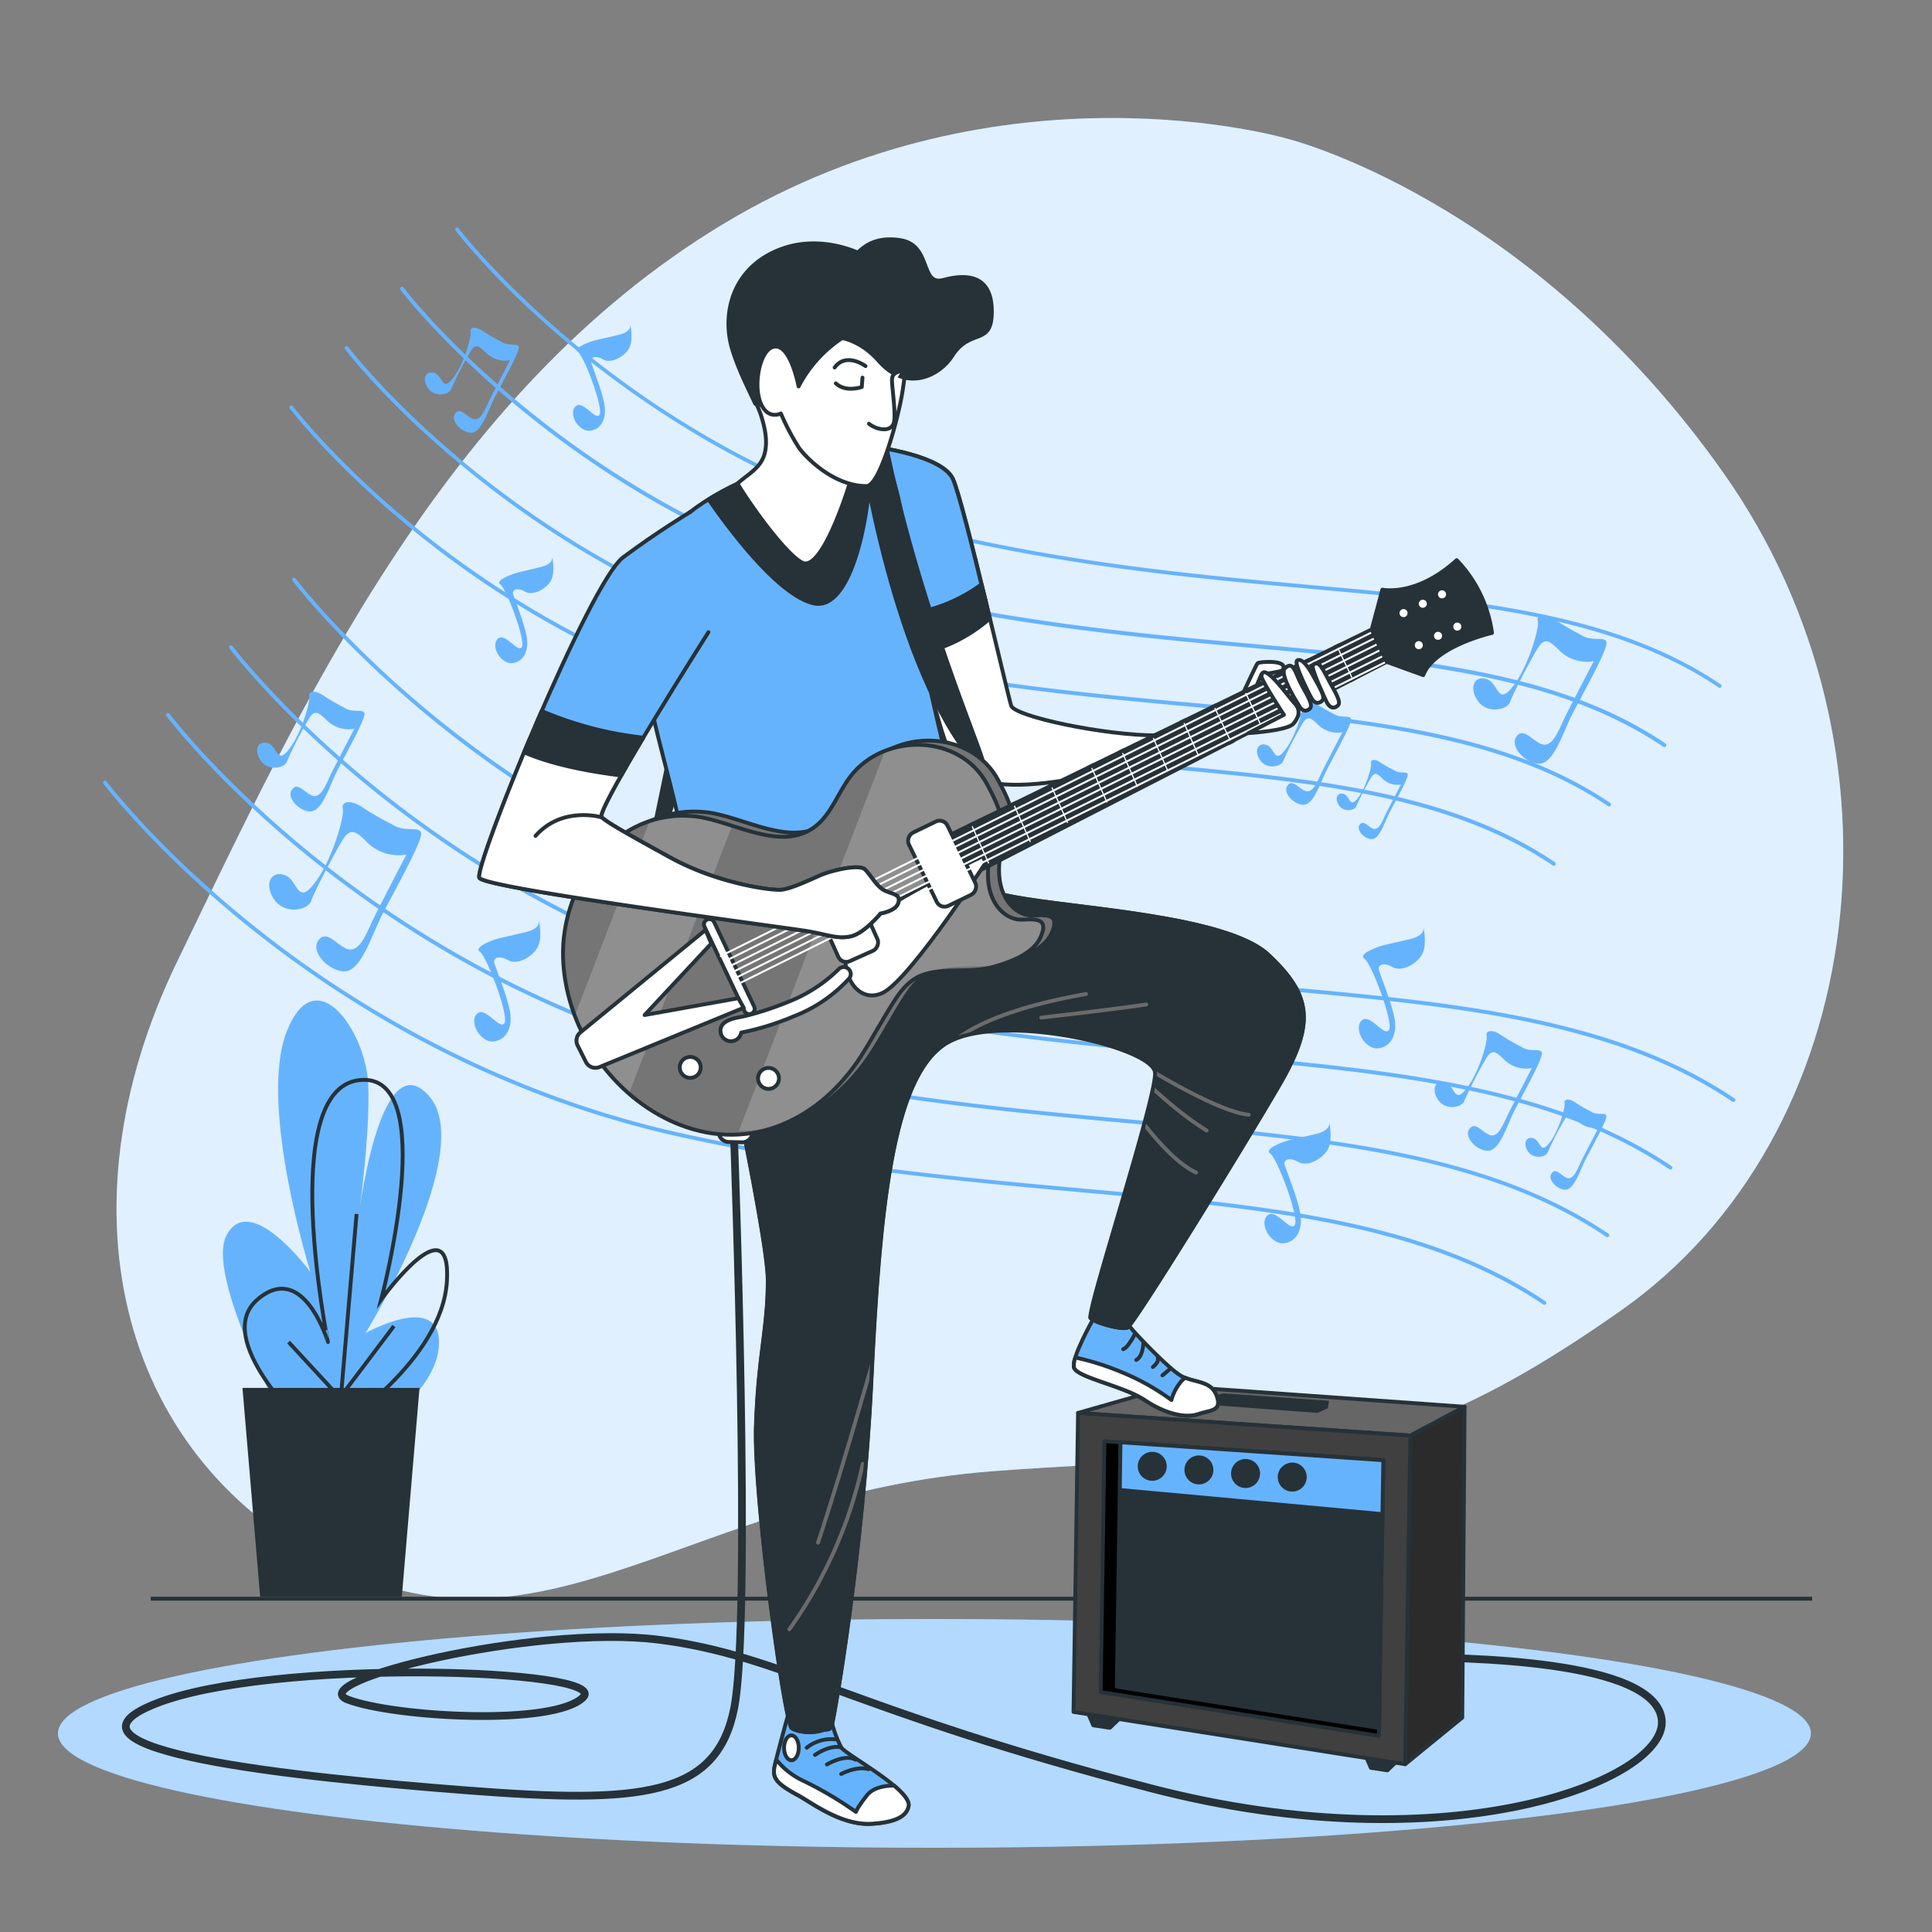 <svg xmlns="http://www.w3.org/2000/svg" xmlns:xlink="http://www.w3.org/1999/xlink" viewBox="0 0 500 500"><rect x="0" y="0" width="500" height="500" fill="#808080" stroke="none"/><defs><clipPath id="freepik--clip-path--inject-32"><path d="M215.59,261.89a69.8,69.8,0,0,1-28.28,5.95c4.93,23.46,11.39,55.67,11.39,63.46,0,12.59-2.46,19.35-3.07,37.78s7.43,77,9.27,78.2,5.83,1.23,7.68.61,2.15.31,2.76-1.84,8-44.16,10.13-88.69,5.48-77.66,18.68-86.87,54.47.41,54.78,7.16S281,339.9,282.24,341.13s8,3.07,9.52,2.46,30.4-47.3,39.62-63.27,7.67-23-3.08-33.17-50.06-12-66-15.05c-3.86-.74-6.93-1.41-9.39-2C250.24,233.63,239.24,251.45,215.59,261.89Z" style="fill:#263238;stroke:#263238;stroke-linecap:round;stroke-linejoin:round"></path></clipPath><clipPath id="freepik--clip-path-2--inject-32"><path d="M258.75,212.23c.79-1.85-2.45-7.65-3.25-9.18-6.95-13.22-26.78-13.53-35.5-2-3.16,4.2-4.86,9.61-9,12.83-8.86,6.88-21.5-1.51-31-2.58-20.67-2.33-34.83,17.56-34.28,36.49.51,17.63,11.71,34.73,27.68,42.21.81.38,1.62.73,2.45,1.05,18.72,7.39,36.65-1.6,47-17.75,3.09-4.84,5.77-9.94,8.91-14.76,1.65-2.54,3.77-4.93,6.58-6.07,5.57-2.25,12.71-.54,18.68-2.23,4.15-1.17,10.26-3.29,12.22-7.58,2.18-4.75-.6-4.89-4.59-4.65s-8.52-3.48-8.94-10.53S258.75,212.24,258.75,212.23Z" style="fill:#757575;stroke:#263238;stroke-linecap:round;stroke-linejoin:round"></path></clipPath></defs><g id="freepik--background-simple--inject-32"><path d="M333.11,35.89S259.66,14.26,187.13,58,77.62,183.33,45.89,248.78,31.75,378.36,86.71,405.29s92.77-18.61,170.17-24.54,98.14,3.71,162.63-41.6S496.27,193.69,446.1,122.5,333.11,35.89,333.11,35.89Z" style="fill:#66B3FD"></path><path d="M333.11,35.89S259.66,14.26,187.13,58,77.62,183.33,45.89,248.78,31.75,378.36,86.71,405.29s92.77-18.61,170.17-24.54,98.14,3.71,162.63-41.6S496.27,193.69,446.1,122.5,333.11,35.89,333.11,35.89Z" style="fill:#fff;opacity:0.8"></path></g><g id="freepik--Floor--inject-32"><ellipse cx="241.83" cy="448.6" rx="226.83" ry="29.6" style="fill:#66B3FD"></ellipse><ellipse cx="241.83" cy="448.6" rx="226.83" ry="29.6" style="fill:#fff;opacity:0.5"></ellipse><line x1="39" y1="413.74" x2="469" y2="413.74" style="fill:none;stroke:#263238;stroke-miterlimit:10"></line></g><g id="freepik--Music--inject-32"><path d="M445.05,178a.46.46,0,0,1-.27-.09c-27.42-18.46-63.36-21.71-105-25.47-27.12-2.45-57.84-5.23-91-12.58C165.17,121.34,118.39,60.3,117.93,59.68A.5.5,0,0,1,118,59a.51.51,0,0,1,.7.1c.47.61,47,61.37,130.28,79.81,33.13,7.34,63.82,10.11,90.91,12.56,41.74,3.78,77.8,7,105.42,25.64a.51.51,0,0,1,.14.7A.52.52,0,0,1,445.05,178Z" style="fill:#66B3FD"></path><path d="M430.75,193.36a.47.47,0,0,1-.28-.09c-27.42-18.46-63.35-21.71-105-25.47-27.12-2.45-57.84-5.23-91-12.59C150.86,136.69,104.08,75.65,103.62,75a.49.49,0,0,1,.1-.7.5.5,0,0,1,.7.1c.46.61,47,61.36,130.27,79.81,33.13,7.34,63.82,10.11,90.91,12.56,41.74,3.78,77.8,7,105.42,25.64a.51.51,0,0,1,.14.7A.5.5,0,0,1,430.75,193.36Z" style="fill:#66B3FD"></path><path d="M416.44,208.71a.47.47,0,0,1-.28-.09c-27.42-18.46-63.35-21.71-105-25.47-27.12-2.45-57.84-5.23-91-12.59C136.55,152,89.77,91,89.31,90.38a.5.5,0,1,1,.8-.6c.46.61,47,61.36,130.27,79.81,33.13,7.34,63.83,10.11,90.91,12.56,41.74,3.78,77.8,7,105.42,25.64a.5.5,0,0,1,.14.69A.49.49,0,0,1,416.44,208.71Z" style="fill:#66B3FD"></path><path d="M402.13,224.05a.46.46,0,0,1-.28-.08c-27.42-18.46-63.35-21.71-105-25.47-27.11-2.46-57.84-5.23-91-12.59C122.24,167.39,75.46,106.34,75,105.73a.5.5,0,0,1,.8-.6c.46.61,47,61.36,130.27,79.81,33.13,7.34,63.83,10.11,90.91,12.56,41.74,3.77,77.8,7,105.43,25.64a.5.5,0,0,1,.13.69A.48.48,0,0,1,402.13,224.05Z" style="fill:#66B3FD"></path><path d="M152.61,88.52s-4.53,1.57-3,2.61,6.61,14.43,5.56,16.17-4.34-4-6.26-2.09.87,6.61,3.83,6.26,4.35-3.3,3.65-7S153.3,95,153,93.74s1.05-1.91,3.13-.7,5.74-.87,6.79-3.13.17-6.08.17-6.08.69,1.91-2.78,2.78S153.82,88,152.61,88.52Z" style="fill:#66B3FD"></path><path d="M132.49,148.66s-4.52,1.57-3,2.61,6.61,14.43,5.57,16.17-4.35-4-6.26-2.09.87,6.61,3.82,6.26,4.35-3.3,3.66-7-3.13-9.56-3.48-10.78,1-1.91,3.13-.7,5.74-.87,6.78-3.13.17-6.08.17-6.08.7,1.91-2.78,2.78S133.71,148.14,132.49,148.66Z" style="fill:#66B3FD"></path><path d="M409.12,164.28a67.48,67.48,0,0,1-6.59-3.83c-3.2-2.14-5-1.11-4.54.31s-2.29,11.49-6.39,16.81-3.72-.75-6.81-1.8-4.76,2-2.39,5.54,7.73,2.47,8.44.3,5.73-11.68,7.22-14,2.59-2.19,5.29.5a10.11,10.11,0,0,0,9.12,3s-5.53,10.6-7.22,14-3.09,7.7-5.58,7.61-5.3-5-7.28-2,3.93,8.11,7.11,6.66,5.13-8.11,7.49-12.71,9.19-16.72,8.78-18.45S412.18,166.27,409.12,164.28Z" style="fill:#66B3FD"></path><path d="M345,184.67a48,48,0,0,1-4.66-2.71c-2.27-1.51-3.51-.78-3.21.22s-1.62,8.13-4.52,11.89-2.63-.53-4.82-1.27-3.36,1.42-1.68,3.92,5.46,1.74,6,.21a92.13,92.13,0,0,1,5.1-9.88c1.06-1.62,1.84-1.55,3.75.35a7.17,7.17,0,0,0,6.45,2.11s-3.91,7.49-5.11,9.88-2.18,5.45-4,5.39-3.74-3.56-5.14-1.4,2.78,5.74,5,4.71,3.63-5.73,5.29-9,6.5-11.82,6.21-13S347.19,186.08,345,184.67Z" style="fill:#66B3FD"></path><path d="M360.78,199.34a37.27,37.27,0,0,1-3.51-2c-1.71-1.14-2.65-.59-2.42.16s-1.22,6.13-3.41,9-2-.41-3.63-1-2.54,1.07-1.27,2.95,4.12,1.32,4.49.16a71.6,71.6,0,0,1,3.85-7.45c.8-1.22,1.39-1.17,2.83.27a5.38,5.38,0,0,0,4.86,1.59s-2.95,5.65-3.85,7.45-1.65,4.11-3,4.06-2.82-2.68-3.88-1.05,2.1,4.32,3.79,3.55,2.74-4.32,4-6.78,4.91-8.91,4.69-9.84S362.41,200.4,360.78,199.34Z" style="fill:#66B3FD"></path><path d="M129.64,88.4A49.18,49.18,0,0,1,125,85.7c-2.27-1.52-3.51-.79-3.21.21s-1.62,8.13-4.52,11.9-2.63-.54-4.82-1.28-3.36,1.43-1.68,3.92,5.46,1.74,6,.21a92.13,92.13,0,0,1,5.1-9.88c1.06-1.62,1.84-1.55,3.75.35A7.13,7.13,0,0,0,132,93.24s-3.92,7.49-5.11,9.88-2.18,5.45-4,5.39-3.74-3.56-5.14-1.4,2.78,5.74,5,4.71,3.63-5.73,5.29-9,6.5-11.83,6.21-13S131.8,89.81,129.64,88.4Z" style="fill:#66B3FD"></path><path d="M448.62,285.19a.49.49,0,0,1-.28-.09c-31.27-21.06-72.25-24.76-119.7-29.05-30.91-2.8-65.94-6-103.78-14.35-49.81-11-87.71-35.29-110.73-53.69-24.95-19.95-38.3-37.53-38.43-37.7a.5.5,0,1,1,.8-.6c.13.17,13.42,17.67,38.28,37.54,22.94,18.33,60.69,42.49,110.29,53.48,37.78,8.37,72.78,11.53,103.66,14.32,47.59,4.31,88.68,8,120.17,29.22a.51.51,0,0,1,.14.7A.52.52,0,0,1,448.62,285.19Z" style="fill:#66B3FD"></path><path d="M432.31,302.69a.47.47,0,0,1-.28-.09c-31.28-21.06-72.26-24.76-119.7-29.05-30.91-2.8-65.95-6-103.79-14.35-49.8-11-87.7-35.29-110.72-53.69-24.95-19.95-38.3-37.53-38.44-37.7a.51.51,0,0,1,.1-.7.5.5,0,0,1,.7.1c.13.17,13.43,17.67,38.29,37.54,22.93,18.33,60.69,42.49,110.29,53.48,37.78,8.37,72.78,11.53,103.66,14.32,47.58,4.31,88.68,8,120.16,29.22a.5.5,0,0,1-.27.92Z" style="fill:#66B3FD"></path><path d="M416,320.19a.49.49,0,0,1-.28-.09C384.44,299,343.46,295.34,296,291.05c-30.91-2.8-65.94-6-103.78-14.35-49.81-11-87.71-35.29-110.73-53.69-25-19.95-38.3-37.53-38.43-37.7a.5.5,0,1,1,.8-.6c.13.17,13.42,17.67,38.28,37.54,22.94,18.33,60.69,42.49,110.29,53.48,37.78,8.37,72.78,11.53,103.66,14.32,47.59,4.31,88.68,8,120.17,29.22a.51.51,0,0,1,.14.7A.52.52,0,0,1,416,320.19Z" style="fill:#66B3FD"></path><path d="M399.68,337.69a.47.47,0,0,1-.28-.09c-31.28-21.06-72.26-24.76-119.7-29.05-30.91-2.8-65.95-6-103.79-14.35-49.8-11-87.7-35.29-110.72-53.69-24.95-19.95-38.3-37.53-38.44-37.7a.51.51,0,0,1,.1-.7.5.5,0,0,1,.7.1c.13.17,13.43,17.67,38.29,37.54,22.93,18.33,60.69,42.49,110.29,53.48,37.78,8.37,72.78,11.53,103.66,14.32,47.58,4.31,88.68,8,120.17,29.22a.51.51,0,0,1,.13.7A.5.5,0,0,1,399.68,337.69Z" style="fill:#66B3FD"></path><path d="M127.59,243.33s-5.16,1.79-3.38,3,7.54,16.45,6.35,18.44-5-4.56-7.14-2.38,1,7.53,4.36,7.13,5-3.76,4.17-7.93-3.57-10.9-4-12.29,1.19-2.18,3.57-.79,6.54-1,7.73-3.57.2-6.94.2-6.94.79,2.18-3.17,3.17S129,242.74,127.59,243.33Z" style="fill:#66B3FD"></path><path d="M356.51,245.12s-5.15,1.79-3.37,3,7.54,16.45,6.35,18.43-5-4.56-7.14-2.38,1,7.54,4.36,7.14,5-3.77,4.16-7.93-3.57-10.9-4-12.29,1.19-2.18,3.57-.79,6.54-1,7.73-3.57.2-6.94.2-6.94.79,2.18-3.17,3.17S357.9,244.53,356.51,245.12Z" style="fill:#66B3FD"></path><path d="M332.12,295.55s-5.16,1.79-3.37,3S336.28,315,335.09,317s-4.95-4.56-7.14-2.38,1,7.53,4.37,7.13,4.95-3.76,4.16-7.93-3.57-10.9-4-12.29,1.19-2.18,3.57-.79,6.55-1,7.74-3.57.19-6.94.19-6.94.8,2.18-3.17,3.17S333.51,295,332.12,295.55Z" style="fill:#66B3FD"></path><path d="M101.41,213.32A79,79,0,0,1,93.9,209c-3.66-2.45-5.66-1.28-5.18.35s-2.61,13.09-7.28,19.17-4.25-.87-7.77-2.06-5.43,2.3-2.72,6.32,8.81,2.81,9.61.34,6.54-13.31,8.23-15.93,3-2.5,6,.57a11.52,11.52,0,0,0,10.39,3.4S98.92,233.2,97,237.05s-3.52,8.79-6.37,8.69-6-5.74-8.3-2.26,4.49,9.25,8.11,7.6,5.86-9.24,8.54-14.49,10.48-19.06,10-21S104.89,215.59,101.41,213.32Z" style="fill:#66B3FD"></path><path d="M393.72,270.92a56,56,0,0,1-5.31-3.09c-2.58-1.73-4-.9-3.66.25s-1.84,9.26-5.15,13.55-3-.61-5.49-1.45-3.84,1.63-1.93,4.47,6.24,2,6.8.24a105.34,105.34,0,0,1,5.82-11.27c1.2-1.84,2.1-1.76,4.28.41a8.14,8.14,0,0,0,7.35,2.4S392,285,390.61,287.7s-2.49,6.21-4.51,6.14-4.27-4.06-5.87-1.59,3.18,6.54,5.74,5.37,4.14-6.54,6-10.25,7.41-13.48,7.08-14.88S396.19,272.52,393.72,270.92Z" style="fill:#66B3FD"></path><path d="M411.68,287.64a40.66,40.66,0,0,1-4-2.33c-1.95-1.3-3-.67-2.76.19s-1.39,7-3.88,10.22-2.27-.46-4.14-1.1-2.9,1.23-1.45,3.37,4.69,1.5,5.12.19a80.13,80.13,0,0,1,4.39-8.5c.9-1.39,1.58-1.33,3.22.31a6.15,6.15,0,0,0,5.54,1.81s-3.36,6.44-4.39,8.49-1.87,4.69-3.39,4.63-3.22-3.06-4.42-1.2,2.39,4.93,4.32,4,3.12-4.93,4.55-7.73,5.59-10.16,5.34-11.21S413.54,288.85,411.68,287.64Z" style="fill:#66B3FD"></path><path d="M89,183.1A54.6,54.6,0,0,1,83.69,180c-2.59-1.73-4-.9-3.67.25s-1.84,9.26-5.14,13.56-3-.62-5.5-1.46-3.84,1.63-1.92,4.47,6.23,2,6.8.24a102.51,102.51,0,0,1,5.82-11.26c1.2-1.85,2.09-1.77,4.27.4a8.14,8.14,0,0,0,7.35,2.4s-4.46,8.54-5.82,11.27-2.49,6.21-4.51,6.14-4.26-4.06-5.86-1.59,3.17,6.54,5.73,5.37,4.14-6.53,6-10.25,7.41-13.48,7.08-14.87S91.46,184.7,89,183.1Z" style="fill:#66B3FD"></path></g><g id="freepik--Plants--inject-32"><path d="M79,378.1S52.49,331.58,58.6,319.75s21.74,9.46,21.74,9.46-13.59-43.37-6.12-62.29,20.38,0,21.06,13.4-2.72,36.28-2.72,36.28S98,269.28,110.9,283.48,94.6,345,94.6,345s19.7-11,19,3.16S89.85,375,89.85,375" style="fill:#66B3FD"></path><path d="M79.2,369.43s-24.51-22.87-12.57-33.12,18.23,11,18.23,11S71.66,281.9,93,279.53s5.66,56.78,5.66,56.78,18.23-25.23,17-4.73-28.28,37.85-28.28,37.85" style="fill:none;stroke:#263238;stroke-miterlimit:10"></path><line x1="91.25" y1="365.27" x2="74.68" y2="347.32" style="fill:none;stroke:#263238;stroke-miterlimit:10"></line><line x1="87.79" y1="366.65" x2="92.28" y2="314.18" style="fill:none;stroke:#263238;stroke-miterlimit:10"></line><line x1="87.1" y1="362.85" x2="101.95" y2="343.18" style="fill:none;stroke:#263238;stroke-miterlimit:10"></line><polygon points="108.57 359.19 62.75 359.19 67.33 413.24 103.99 413.24 108.57 359.19" style="fill:#263238"></polygon></g><g id="freepik--Character--inject-32"><path d="M190,295.43s4.57,123.71,0,146.68-24.12,24.7-68.93,21.26S10.18,453,40.05,441s118.32-9.19,110.85-1.72-48.82,5.17-60.88.58,48.24-19.53,80.41-15.51,50,18.38,127.51,38.48,133.83-2.3,132.11-17.8S379.51,428.9,361.7,428.9" style="fill:none;stroke:#263238;stroke-linecap:round;stroke-linejoin:round;stroke-width:2px"></path><polygon points="279 365.67 303.41 358.69 379.03 364.07 365.01 371.53 279 365.67" style="fill:#666;stroke:#263238;stroke-linecap:round;stroke-linejoin:round"></polygon><polygon points="379.03 364.07 378.43 444.52 363.67 456.57 365.01 371.53 379.03 364.07" style="fill:#2b2b2b;stroke:#263238;stroke-linecap:round;stroke-linejoin:round"></polygon><polygon points="281.8 443.88 282.95 446.51 287.22 447.16 289.63 444.86 281.8 443.88" style="fill:#263238;stroke:#263238;stroke-linecap:round;stroke-linejoin:round"></polygon><polygon points="353.64 454.88 354.78 457.51 359.05 458.16 361.46 455.86 353.64 454.88" style="fill:#263238;stroke:#263238;stroke-linecap:round;stroke-linejoin:round"></polygon><polygon points="279 365.67 277.83 443.04 363.67 456.57 365.01 371.53 279 365.67" style="fill:#404040;stroke:#263238;stroke-linecap:round;stroke-linejoin:round"></polygon><polygon points="285.83 372.98 284.85 437.91 356.87 449.26 358 377.9 285.83 372.98" style="stroke:#263238;stroke-linecap:round;stroke-linejoin:round"></polygon><polygon points="289.03 436.51 356.9 447.21 358 377.9 289.98 373.26 289.03 436.51" style="fill:#263238;stroke:#263238;stroke-linecap:round;stroke-linejoin:round"></polygon><polygon points="289.8 385.6 357.78 391.86 358 377.9 289.98 373.26 289.8 385.6" style="fill:#66B3FD;stroke:#263238;stroke-linecap:round;stroke-linejoin:round"></polygon><path d="M301.45,379.48a3.25,3.25,0,1,1-3.25-3.25A3.24,3.24,0,0,1,301.45,379.48Z" style="fill:#263238;stroke:#263238;stroke-linecap:round;stroke-linejoin:round"></path><circle cx="310.28" cy="380.41" r="3.25" style="fill:#263238;stroke:#263238;stroke-linecap:round;stroke-linejoin:round"></circle><path d="M325.6,381.34a3.25,3.25,0,1,1-3.25-3.25A3.24,3.24,0,0,1,325.6,381.34Z" style="fill:#263238;stroke:#263238;stroke-linecap:round;stroke-linejoin:round"></path><path d="M337.68,382.27a3.25,3.25,0,1,1-3.25-3.25A3.24,3.24,0,0,1,337.68,382.27Z" style="fill:#263238;stroke:#263238;stroke-linecap:round;stroke-linejoin:round"></path><polygon points="312.85 363.56 312.85 361.56 316.6 360.6 343.96 362.52 343.64 364.44 341 365.66 312.85 363.56" style="fill:#263238"></polygon><path d="M283.06,341.13s-5.84,10.23-5.11,12.79,12.79,4.75,18.27,8.4,10.59,4.75,13.88,3.65,6.21-.73,4.75-4.75-5.85-3.28-9.13-5.11-12.44-11.51-13.17-12.61S283.06,341.13,283.06,341.13Z" style="fill:#66B3FD;stroke:#263238;stroke-linecap:round;stroke-linejoin:round"></path><path d="M293.75,345.17s-1.85,3.7-3.08,4" style="fill:none;stroke:#263238;stroke-linecap:round;stroke-linejoin:round"></path><path d="M295.91,347.33s0,3.69-1.85,4.62" style="fill:none;stroke:#263238;stroke-linecap:round;stroke-linejoin:round"></path><path d="M299.6,351.33s.62.92-1.23,2.46" style="fill:none;stroke:#263238;stroke-linecap:round;stroke-linejoin:round"></path><path d="M303,354.1s-.31.31-2.16,1.85" style="fill:none;stroke:#263238;stroke-linecap:round;stroke-linejoin:round"></path><path d="M306.77,356.59a5.13,5.13,0,0,0-1.42,1.35,12.62,12.62,0,0,0-2.19,4.38A60.19,60.19,0,0,0,290,355a68.8,68.8,0,0,0-11.69-3.68,5.45,5.45,0,0,0-.36,2.59c.73,2.55,12.79,4.75,18.27,8.4s10.59,4.75,13.88,3.65,6.21-.73,4.75-4.75C313.54,357.62,309.88,357.82,306.77,356.59Z" style="fill:#fff;stroke:#263238;stroke-linecap:round;stroke-linejoin:round"></path><polygon points="173.95 191.88 168.83 216.68 171.59 216.28 178.28 193.85 173.95 191.88" style="fill:#263238;stroke:#263238;stroke-linecap:round;stroke-linejoin:round"></polygon><path d="M215.34,446.05a31.86,31.86,0,0,0,2.36,6.17c1.19,1.9,18.37,11,17.41,15.26-.36,1.65-1.67,4.06-9.54,4.54s-15.42-5.41-19.08-7.4c-5.71-3.09-6.68-4.53-6-7.63s3.58-13.6,3.58-13.6A59.11,59.11,0,0,0,215.34,446.05Z" style="fill:#66B3FD;stroke:#263238;stroke-linecap:round;stroke-linejoin:round"></path><path d="M208.77,452.32a10.18,10.18,0,0,1,7.7-2.15" style="fill:none;stroke:#263238;stroke-linecap:round;stroke-linejoin:round"></path><path d="M210.92,454.17s3.7-2.68,6.78-1.95" style="fill:none;stroke:#263238;stroke-linecap:round;stroke-linejoin:round"></path><path d="M214,456.64s4.62-2.78,7.39-1.24" style="fill:none;stroke:#263238;stroke-linecap:round;stroke-linejoin:round"></path><path d="M217.7,459.1s4-2.16,7.08-1.23" style="fill:none;stroke:#263238;stroke-linecap:round;stroke-linejoin:round"></path><path d="M206.72,452.33c0,1.78-.85,3.23-1.9,3.23s-1.91-1.45-1.91-3.23.85-3.22,1.91-3.22S206.72,450.56,206.72,452.33Z" style="fill:#fff;stroke:#263238;stroke-linecap:round;stroke-linejoin:round"></path><path d="M231.37,462.11c-2.12,0-5.32.39-7,2.51-2.63,3.34-2.86,4.3-2.86,4.3A95,95,0,0,0,208.16,461a19.71,19.71,0,0,1-7.26-5.6c-.16.61-.29,1.14-.38,1.55-.71,3.1.26,4.54,6,7.63,3.66,2,11.21,7.87,19.08,7.4s9.18-2.89,9.54-4.54C235.43,466.07,233.77,464.13,231.37,462.11Z" style="fill:#fff;stroke:#263238;stroke-linecap:round;stroke-linejoin:round"></path><path d="M226.65,115.7s17.2,2.15,20,8.29,14.13,55.9,15.05,58.66,23.95,7.68,37.78,7.68,8.29,1.54,4,4.3-17.2,5.84-30.41,7.68-22.11.61-26.1-5.22S237.09,163,233.1,144,226.65,115.7,226.65,115.7Z" style="fill:#fff;stroke:#263238;stroke-linecap:round;stroke-linejoin:round"></path><path d="M246.61,124c-2.76-6.14-20-8.29-20-8.29s2.45,9.21,6.45,28.26c1.3,6.22,2.81,13.43,4.38,20.52,1.29-.21,2.79-.49,4.52-.87,4.27-.93,9.76-4.09,13.45-6.46C252,142.85,248.08,127.26,246.61,124Z" style="fill:#66B3FD;stroke:#263238;stroke-linecap:round;stroke-linejoin:round"></path><path d="M236.22,158.73c.74,3.45,1.51,6.94,2.29,10.34a40.06,40.06,0,0,0,17.65-9c-.7-2.89-1.42-5.88-2.15-8.84A41.34,41.34,0,0,1,236.22,158.73Z" style="fill:#263238;stroke:#263238;stroke-linecap:round;stroke-linejoin:round"></path><path d="M321.87,179.05s3.24-7,3.59-7.41,8.52-1,6.37,1.85c-.28.36-5.39,1.06-5.39,1.06l-1.22,2.87Z" style="fill:#fff;stroke:#263238;stroke-linecap:round;stroke-linejoin:round"></path><path d="M328.3,247.15c-10.74-10.14-50.06-12-66-15.05-3.86-.74-6.93-1.41-9.39-2-4.68-21.75-16.22-63.6-18.25-86.15-.5-5.57-2.67-31.52-13-29-20,4.89-55,14.87-56.23,40.18-1,20.39,7.47,42.07,11.21,61.9,1.86,9.9,3.6,18.21,5.37,25.15l-.15,0s16.89,76.48,16.89,89.07-2.46,19.35-3.07,37.78,7.43,77,9.27,78.2,5.83,1.23,7.68.61,2.15.31,2.76-1.84,8-44.16,10.13-88.69,5.48-77.66,18.68-86.87,66.65-8,67-1.23S281,339.9,282.24,341.13s8,3.07,9.52,2.46,30.4-47.3,39.62-63.27S339.05,257.28,328.3,247.15Z" style="fill:#66B3FD;stroke:#263238;stroke-linecap:round;stroke-linejoin:round"></path><path d="M221.61,115c-10.92,2.67-26.31,6.87-38.23,14.24,4.78,6.93,17.74,24.61,27.08,26.88,11,2.67,15.71-28.72,14.7-40.81A5.14,5.14,0,0,0,221.61,115Z" style="fill:#263238;stroke:#263238;stroke-linecap:round;stroke-linejoin:round"></path><path d="M222,110s7.08,54.7,26.76,83l5.5,3.94c1,0-17.54-41.82-26-87Z" style="fill:#263238;stroke:#263238;stroke-linecap:round;stroke-linejoin:round"></path><path d="M220.73,122.16c-1.14-1.51-2.27-2.68-3.29-4.08-3.09-4.28-1.9-13.4,1.62-16.58A11.83,11.83,0,0,0,218,99.63c-4-5.48-19.78-2.68-23.82,1.82a38.55,38.55,0,0,1,2.64,5.64c1,3.06,1.85,6.5,1.2,9.73-.83,4.18-4.22,5.7-7.15,8.31,3.34,5.69,12.65,18.53,16.77,20.49C212.53,148,219.22,128,220.73,122.16Z" style="fill:#fff;stroke:#263238;stroke-linecap:round;stroke-linejoin:round"></path><path d="M216.18,105.81a8.84,8.84,0,0,1,3-4c4.62-2.89,15.9-6.65,18.79-12.14a22,22,0,0,0-5.21-16.48c-6.64-8.09-19.37-12.41-29.63-9.07C189.65,68.54,186.7,81,189.46,90.26c1.55,5.2,4.24,10.45,6,14.24,2.91.76,7.51,1.12,12.78,1.37A72.45,72.45,0,0,0,216.18,105.81Z" style="fill:#263238;stroke:#263238;stroke-linecap:round;stroke-linejoin:round"></path><path d="M206.67,100s-1.91-10.32-5.91-10.32-5.86,9.59-4,14.39,5.33,2.93,5.33,2.93a60.81,60.81,0,0,0,4.7,8.92c2.14,2.93,9.26,9.88,17.45,9.88,3.46,0,8.26-17.59,9.33-24.52s1.06-9.85-.8-15.45-9.6-2.13-16.26,2.66A33.69,33.69,0,0,0,206.67,100Z" style="fill:#fff;stroke:#263238;stroke-linecap:round;stroke-linejoin:round"></path><path d="M211.47,87.38s8.49-2.46,16,6.08c7.3,8.31,15.87,3.53,18.89-1.26,4.76-7.54,10.33-2.4,10.33-11.59s-6.16-9.89-12.48-8.17-2.87-9.19-11.49-10.34-10.91,4-13.21,5.75" style="fill:#263238;stroke:#263238;stroke-linecap:round;stroke-linejoin:round"></path><path d="M233.3,96.05s-2.24.18-2.43,1.87.93,7.84.56,11-4.48,2.43-6.54.75" style="fill:#fff;stroke:#263238;stroke-linecap:round;stroke-linejoin:round"></path><path d="M224,94.74s-5-3.73-8,.37" style="fill:#fff;stroke:#263238;stroke-linecap:round;stroke-linejoin:round"></path><path d="M223.21,97.73l-.18,2.43s-4.11,1.49-6.72-.94" style="fill:#fff;stroke:#263238;stroke-linecap:round;stroke-linejoin:round"></path><path d="M215.59,261.89a69.8,69.8,0,0,1-28.28,5.95c4.93,23.46,11.39,55.67,11.39,63.46,0,12.59-2.46,19.35-3.07,37.78s7.43,77,9.27,78.2,5.83,1.23,7.68.61,2.15.31,2.76-1.84,8-44.16,10.13-88.69,5.48-77.66,18.68-86.87,54.47.41,54.78,7.16S281,339.9,282.24,341.13s8,3.07,9.52,2.46,30.4-47.3,39.62-63.27,7.67-23-3.08-33.17-50.06-12-66-15.05c-3.86-.74-6.93-1.41-9.39-2C250.24,233.63,239.24,251.45,215.59,261.89Z" style="fill:#263238"></path><g style="clip-path:url(#freepik--clip-path--inject-32)"><path d="M298.93,277.65s16.74,10.17,24.22,10.85" style="fill:none;stroke:#6b6b6b;stroke-linecap:round;stroke-linejoin:round"></path><path d="M288.5,272.19s13.59,14.27,23.78,20.39" style="fill:none;stroke:#6b6b6b;stroke-linecap:round;stroke-linejoin:round"></path><path d="M290.54,283.06s10.19,16.31,19,20.39" style="fill:none;stroke:#6b6b6b;stroke-linecap:round;stroke-linejoin:round"></path><path d="M247.06,269.48s6.79-7.48,34-12.23" style="fill:none;stroke:#6b6b6b;stroke-linecap:round;stroke-linejoin:round"></path><path d="M269.48,263.36s17.66-2,27.17-3.4" style="fill:none;stroke:#6b6b6b;stroke-linecap:round;stroke-linejoin:round"></path><path d="M228,344.89s-9.51,34-16.3,54.35" style="fill:none;stroke:#6b6b6b;stroke-linecap:round;stroke-linejoin:round"></path><path d="M223.28,378.86a116,116,0,0,1-19,42.8" style="fill:none;stroke:#6b6b6b;stroke-linecap:round;stroke-linejoin:round"></path></g><path d="M215.59,261.89a69.8,69.8,0,0,1-28.28,5.95c4.93,23.46,11.39,55.67,11.39,63.46,0,12.59-2.46,19.35-3.07,37.78s7.43,77,9.27,78.2,5.83,1.23,7.68.61,2.15.31,2.76-1.84,8-44.16,10.13-88.69,5.48-77.66,18.68-86.87,54.47.41,54.78,7.16S281,339.9,282.24,341.13s8,3.07,9.52,2.46,30.4-47.3,39.62-63.27,7.67-23-3.08-33.17-50.06-12-66-15.05c-3.86-.74-6.93-1.41-9.39-2C250.24,233.63,239.24,251.45,215.59,261.89Z" style="fill:none;stroke:#263238;stroke-linecap:round;stroke-linejoin:round"></path><path d="M184.38,289.74l1.85,4.25a2.6,2.6,0,0,0,2.3,1.55l3.5.09a2.6,2.6,0,0,0,2.48-1.61l2-4.94Z" style="fill:#fff;stroke:#263238;stroke-linecap:round;stroke-linejoin:round"></path><path d="M261.63,211.16c.79-1.86-2.45-7.65-3.26-9.19-7-13.22-26.78-13.53-35.49-2-3.17,4.2-4.87,9.61-9,12.83-8.86,6.89-21.51-1.51-31-2.58-20.67-2.33-34.84,17.56-34.29,36.49.51,17.63,11.71,34.73,27.69,42.21.8.38,1.62.73,2.44,1.05,18.72,7.39,36.65-1.59,47-17.74,3.1-4.85,5.77-9.95,8.91-14.77,1.66-2.54,3.77-4.93,6.58-6.06,5.58-2.26,12.71-.55,18.69-2.24,4.14-1.17,10.25-3.29,12.22-7.58,2.17-4.75-.61-4.89-4.59-4.65s-8.52-3.48-8.95-10.53S261.63,211.16,261.63,211.16Z" style="fill:#757575;stroke:#263238;stroke-linecap:round;stroke-linejoin:round"></path><path d="M258.75,212.23c.79-1.85-2.45-7.65-3.25-9.18-6.95-13.22-26.78-13.53-35.5-2-3.16,4.2-4.86,9.61-9,12.83-8.86,6.88-21.5-1.51-31-2.58-20.67-2.33-34.83,17.56-34.28,36.49.51,17.63,11.71,34.73,27.68,42.21.81.38,1.62.73,2.45,1.05,18.72,7.39,36.65-1.6,47-17.75,3.09-4.84,5.77-9.94,8.91-14.76,1.65-2.54,3.77-4.93,6.58-6.07,5.57-2.25,12.71-.54,18.68-2.23,4.15-1.17,10.26-3.29,12.22-7.58,2.18-4.75-.6-4.89-4.59-4.65s-8.52-3.48-8.94-10.53S258.75,212.24,258.75,212.23Z" style="fill:#757575"></path><g style="clip-path:url(#freepik--clip-path-2--inject-32)"><path d="M267.5,237c-4,.25-8.52-3.48-8.95-10.53s3.08-15.26,3.08-15.26c.79-1.86-2.45-7.65-3.26-9.19-5.63-10.72-19.73-12.95-29.51-7.25l-37.64,97.87c13.94.36,26.49-7.85,34.47-20.34,3.1-4.85,5.77-9.95,8.91-14.77,1.65-2.54,3.77-4.93,6.58-6.06,5.58-2.26,12.71-.55,18.69-2.24,4.14-1.17,10.25-3.29,12.22-7.58C274.26,236.85,271.48,236.71,267.5,237Z" style="fill:#fff;opacity:0.19"></path><path d="M194.2,201.38a22.09,22.09,0,0,1,5.75-2.32c-6.78-6.34-17.72-7-25.75-2.34l-37.65,97.87c9.52.24,18.39-3.51,25.6-9.89Z" style="fill:#fff;opacity:0.19"></path></g><path d="M258.75,212.23c.79-1.85-2.45-7.65-3.25-9.18-6.95-13.22-26.78-13.53-35.5-2-3.16,4.2-4.86,9.61-9,12.83-8.86,6.88-21.5-1.51-31-2.58-20.67-2.33-34.83,17.56-34.28,36.49.51,17.63,11.71,34.73,27.68,42.21.81.38,1.62.73,2.45,1.05,18.72,7.39,36.65-1.6,47-17.75,3.09-4.84,5.77-9.94,8.91-14.76,1.65-2.54,3.77-4.93,6.58-6.07,5.57-2.25,12.71-.54,18.68-2.23,4.15-1.17,10.26-3.29,12.22-7.58,2.18-4.75-.6-4.89-4.59-4.65s-8.52-3.48-8.94-10.53S258.75,212.24,258.75,212.23Z" style="fill:none;stroke:#263238;stroke-linecap:round;stroke-linejoin:round"></path><polygon points="242.99 217.49 247.54 228.38 358.84 171.3 354.95 162.92 242.99 217.49" style="fill:#263238;stroke:#263238;stroke-linecap:round;stroke-linejoin:round"></polygon><path d="M257,220.33S235.67,253.67,228.33,257s-12.32-7.53-7.83-14.77S257,220.33,257,220.33Z" style="fill:#fff;stroke:#263238;stroke-linecap:round;stroke-linejoin:round"></path><rect x="233.31" y="217.97" width="21.04" height="11.12" rx="2.25" transform="translate(338.44 -93.44) rotate(64.11)" style="fill:#fff;stroke:#263238;stroke-linecap:round;stroke-linejoin:round"></rect><rect x="208.1" y="232.23" width="21.04" height="11.12" rx="2.25" transform="translate(346.06 -59.02) rotate(65.83)" style="fill:#fff;stroke:#263238;stroke-linecap:round;stroke-linejoin:round"></rect><path d="M192.69,261.69l-10.37-21.88A1.34,1.34,0,0,1,183,238h0a1.35,1.35,0,0,1,1.81.63l10.37,21.88a1.36,1.36,0,0,1-.64,1.8h0A1.35,1.35,0,0,1,192.69,261.69Z" style="fill:#fff;stroke:#263238;stroke-linecap:round;stroke-linejoin:round"></path><path d="M182.58,240.68l-32.37,26.5a2.76,2.76,0,0,0-.72,3.39l2.14,4.26a2.77,2.77,0,0,0,3.53,1.32l37.31-15.34-1.4-2.48-24.24,4.36,17.25-18.51Z" style="fill:#fff;stroke:#263238;stroke-linecap:round;stroke-linejoin:round"></path><path d="M219.53,250.7a1.81,1.81,0,0,0-2.54.19,38.93,38.93,0,0,1-13.2,8.47,83,83,0,0,1-9.8,3.3c-.84.21-1.68.42-2.52.57-2,.36-5.26,1.15-5,3.76a2.7,2.7,0,0,0,5.35.25,69.86,69.86,0,0,0,13.48-4.17,37.74,37.74,0,0,0,14.45-9.83A1.8,1.8,0,0,0,219.53,250.7Z" style="fill:#fff;stroke:#263238;stroke-linecap:round;stroke-linejoin:round"></path><path d="M181.33,276a2.71,2.71,0,1,0-2.46,2.94A2.71,2.71,0,0,0,181.33,276Z" style="fill:#fff;stroke:#263238;stroke-linecap:round;stroke-linejoin:round"></path><path d="M201.59,278.85a2.71,2.71,0,1,0-2.45,2.94A2.71,2.71,0,0,0,201.59,278.85Z" style="fill:#fff;stroke:#263238;stroke-linecap:round;stroke-linejoin:round"></path><polygon points="282.95 198.02 281.77 198.59 286.12 208.44 287.29 207.84 282.95 198.02" style="fill:#fff;stroke:#263238;stroke-linecap:round;stroke-linejoin:round"></polygon><polygon points="290.9 194.14 289.73 194.71 294 204.38 295.17 203.78 290.9 194.14" style="fill:#fff;stroke:#263238;stroke-linecap:round;stroke-linejoin:round"></polygon><polygon points="272.63 203.05 271.45 203.62 275.92 213.7 277.08 213.1 272.63 203.05" style="fill:#fff;stroke:#263238;stroke-linecap:round;stroke-linejoin:round"></polygon><polygon points="298.86 190.26 297.69 190.83 301.88 200.33 303.04 199.73 298.86 190.26" style="fill:#fff;stroke:#263238;stroke-linecap:round;stroke-linejoin:round"></polygon><polygon points="262.9 207.79 261.72 208.36 266.29 218.66 267.46 218.06 262.9 207.79" style="fill:#fff;stroke:#263238;stroke-linecap:round;stroke-linejoin:round"></polygon><polygon points="255.5 224.21 256.67 223.61 251.99 213.11 250.81 213.68 255.5 224.21" style="fill:#fff;stroke:#263238;stroke-linecap:round;stroke-linejoin:round"></polygon><polygon points="306.82 186.38 305.64 186.95 309.75 196.27 310.92 195.67 306.82 186.38" style="fill:#fff;stroke:#263238;stroke-linecap:round;stroke-linejoin:round"></polygon><polygon points="346.62 166.98 345.44 167.55 349.51 176.1 350.67 175.5 346.62 166.98" style="fill:#fff;stroke:#263238;stroke-linecap:round;stroke-linejoin:round"></polygon><polygon points="330.7 174.74 329.52 175.31 333.76 184.22 334.92 183.62 330.7 174.74" style="fill:#fff;stroke:#263238;stroke-linecap:round;stroke-linejoin:round"></polygon><polygon points="338.66 170.86 337.48 171.43 341.63 180.16 342.8 179.56 338.66 170.86" style="fill:#fff;stroke:#263238;stroke-linecap:round;stroke-linejoin:round"></polygon><polygon points="314.78 182.5 313.6 183.07 318.01 192.33 319.17 191.73 314.78 182.5" style="fill:#fff;stroke:#263238;stroke-linecap:round;stroke-linejoin:round"></polygon><polygon points="322.75 178.62 321.57 179.2 325.88 188.27 327.05 187.67 322.75 178.62" style="fill:#fff;stroke:#263238;stroke-linecap:round;stroke-linejoin:round"></polygon><line x1="355.75" y1="163.28" x2="186.52" y2="247.42" style="fill:none;stroke:#fff;stroke-linecap:round;stroke-linejoin:round;stroke-width:0.5px"></line><line x1="356.7" y1="164.7" x2="187.47" y2="248.84" style="fill:none;stroke:#fff;stroke-linecap:round;stroke-linejoin:round;stroke-width:0.5px"></line><line x1="357.64" y1="166.13" x2="188.42" y2="250.27" style="fill:none;stroke:#fff;stroke-linecap:round;stroke-linejoin:round;stroke-width:0.5px"></line><line x1="358.59" y1="167.55" x2="189.37" y2="251.69" style="fill:none;stroke:#fff;stroke-linecap:round;stroke-linejoin:round;stroke-width:0.5px"></line><line x1="359.54" y1="168.97" x2="190.32" y2="253.11" style="fill:none;stroke:#fff;stroke-linecap:round;stroke-linejoin:round;stroke-width:0.5px"></line><line x1="360.49" y1="170.4" x2="191.27" y2="254.54" style="fill:none;stroke:#fff;stroke-linecap:round;stroke-linejoin:round;stroke-width:0.5px"></line><path d="M355,162.92l2.76-10.32s8.73,1.93,19.23-7.63a33.72,33.72,0,0,1,9.14,18.83s-14.87,3.36-17.8,10.92l-9.44-3.42Z" style="fill:#263238;stroke:#263238;stroke-linecap:round;stroke-linejoin:round"></path><path d="M364.77,158.5a1.54,1.54,0,1,0-1.35,1.7A1.54,1.54,0,0,0,364.77,158.5Z" style="fill:#fff;stroke:#263238;stroke-linecap:round;stroke-linejoin:round"></path><path d="M369.75,156.08a1.54,1.54,0,1,0-1.36,1.7A1.54,1.54,0,0,0,369.75,156.08Z" style="fill:#fff;stroke:#263238;stroke-linecap:round;stroke-linejoin:round"></path><path d="M374.73,153.65a1.54,1.54,0,1,0-1.36,1.7A1.54,1.54,0,0,0,374.73,153.65Z" style="fill:#fff;stroke:#263238;stroke-linecap:round;stroke-linejoin:round"></path><path d="M368.72,166.8a1.54,1.54,0,1,0-1.35,1.7A1.54,1.54,0,0,0,368.72,166.8Z" style="fill:#fff;stroke:#263238;stroke-linecap:round;stroke-linejoin:round"></path><path d="M373.7,164.38a1.54,1.54,0,1,0-1.36,1.7A1.54,1.54,0,0,0,373.7,164.38Z" style="fill:#fff;stroke:#263238;stroke-linecap:round;stroke-linejoin:round"></path><path d="M378.68,162a1.54,1.54,0,1,0-1.36,1.7A1.54,1.54,0,0,0,378.68,162Z" style="fill:#fff;stroke:#263238;stroke-linecap:round;stroke-linejoin:round"></path><path d="M332.28,185s-5.91-9-5.82-10c.41-4.16,7.07,5.52,8.6,7.06s1.23,3.38-.31,5.22-11.65,2.45-11.65,2.45Z" style="fill:#fff;stroke:#263238;stroke-linecap:round;stroke-linejoin:round"></path><path d="M336.07,182.42s-5.12-7.93-3.54-9.46c2.25-2.17,2.65,1.24,4.24,4.16s3.18,5.39,2.21,6.27C337.2,185,336.07,182.42,336.07,182.42Z" style="fill:#fff;stroke:#263238;stroke-linecap:round;stroke-linejoin:round"></path><path d="M339.25,180.39s-4.63-8.8-3.54-9.46,2.65,1.24,4.24,4.15,3.19,5.39,2.21,6.28C340.38,183,339.25,180.39,339.25,180.39Z" style="fill:#fff;stroke:#263238;stroke-linecap:round;stroke-linejoin:round"></path><path d="M343.31,181.62s-4.16-8.77-3.53-9.45c1.52-1.66,2.65,1.23,4.24,4.15s3.18,5.39,2.21,6.27C344.44,184.22,343.31,181.62,343.31,181.62Z" style="fill:#fff;stroke:#263238;stroke-linecap:round;stroke-linejoin:round"></path><path d="M178.66,132.49s-8.83,5.32-17.43,11.77-38.7,80.16-37.16,82.93,79.85,12.9,85.07,13.82,8,2.15,11.36,1.22,7.38-5.83,7.38-5.83,4-.61,4.6-2.76-1.23-2.15-3.38-3.08-3.68-4-5.22-5.52-8.9.3-11.67,1.53-7.37,3.38-9.83,3.69-16.58-1.54-28.87-8.3-16-8.9-17.81-10.44,27.64-47.91,27.64-47.91" style="fill:#66B3FD;stroke:#263238;stroke-linecap:round;stroke-linejoin:round"></path><path d="M232.48,233.64c.62-2.15-1.23-2.15-3.38-3.08s-3.68-4-5.22-5.52-8.9.3-11.67,1.53-7.37,3.38-9.83,3.69-16.58-1.54-28.87-8.3-16-8.9-17.81-10.44c-.6-.5,2.14-5.77,6.09-12.64a79.63,79.63,0,0,1-24.65-7.77c-7.64,18.11-13.79,34.79-13.07,36.08,1.53,2.76,79.85,12.9,85.07,13.82s8,2.15,11.36,1.22,7.38-5.83,7.38-5.83S231.87,235.79,232.48,233.64Z" style="fill:#fff;stroke:#263238;stroke-linecap:round;stroke-linejoin:round"></path><path d="M155.7,211.52s-10.17-3.05-17.11,4.81" style="fill:none;stroke:#263238;stroke-linecap:round;stroke-linejoin:round"></path><path d="M135.64,194.69c8.26,3.68,19.91,5.36,25.13,6,1.69-3,3.66-6.34,5.73-9.79A92,92,0,0,1,140.18,184C138.63,187.6,137.1,191.19,135.64,194.69Z" style="fill:#263238;stroke:#263238;stroke-linecap:round;stroke-linejoin:round"></path></g></svg>